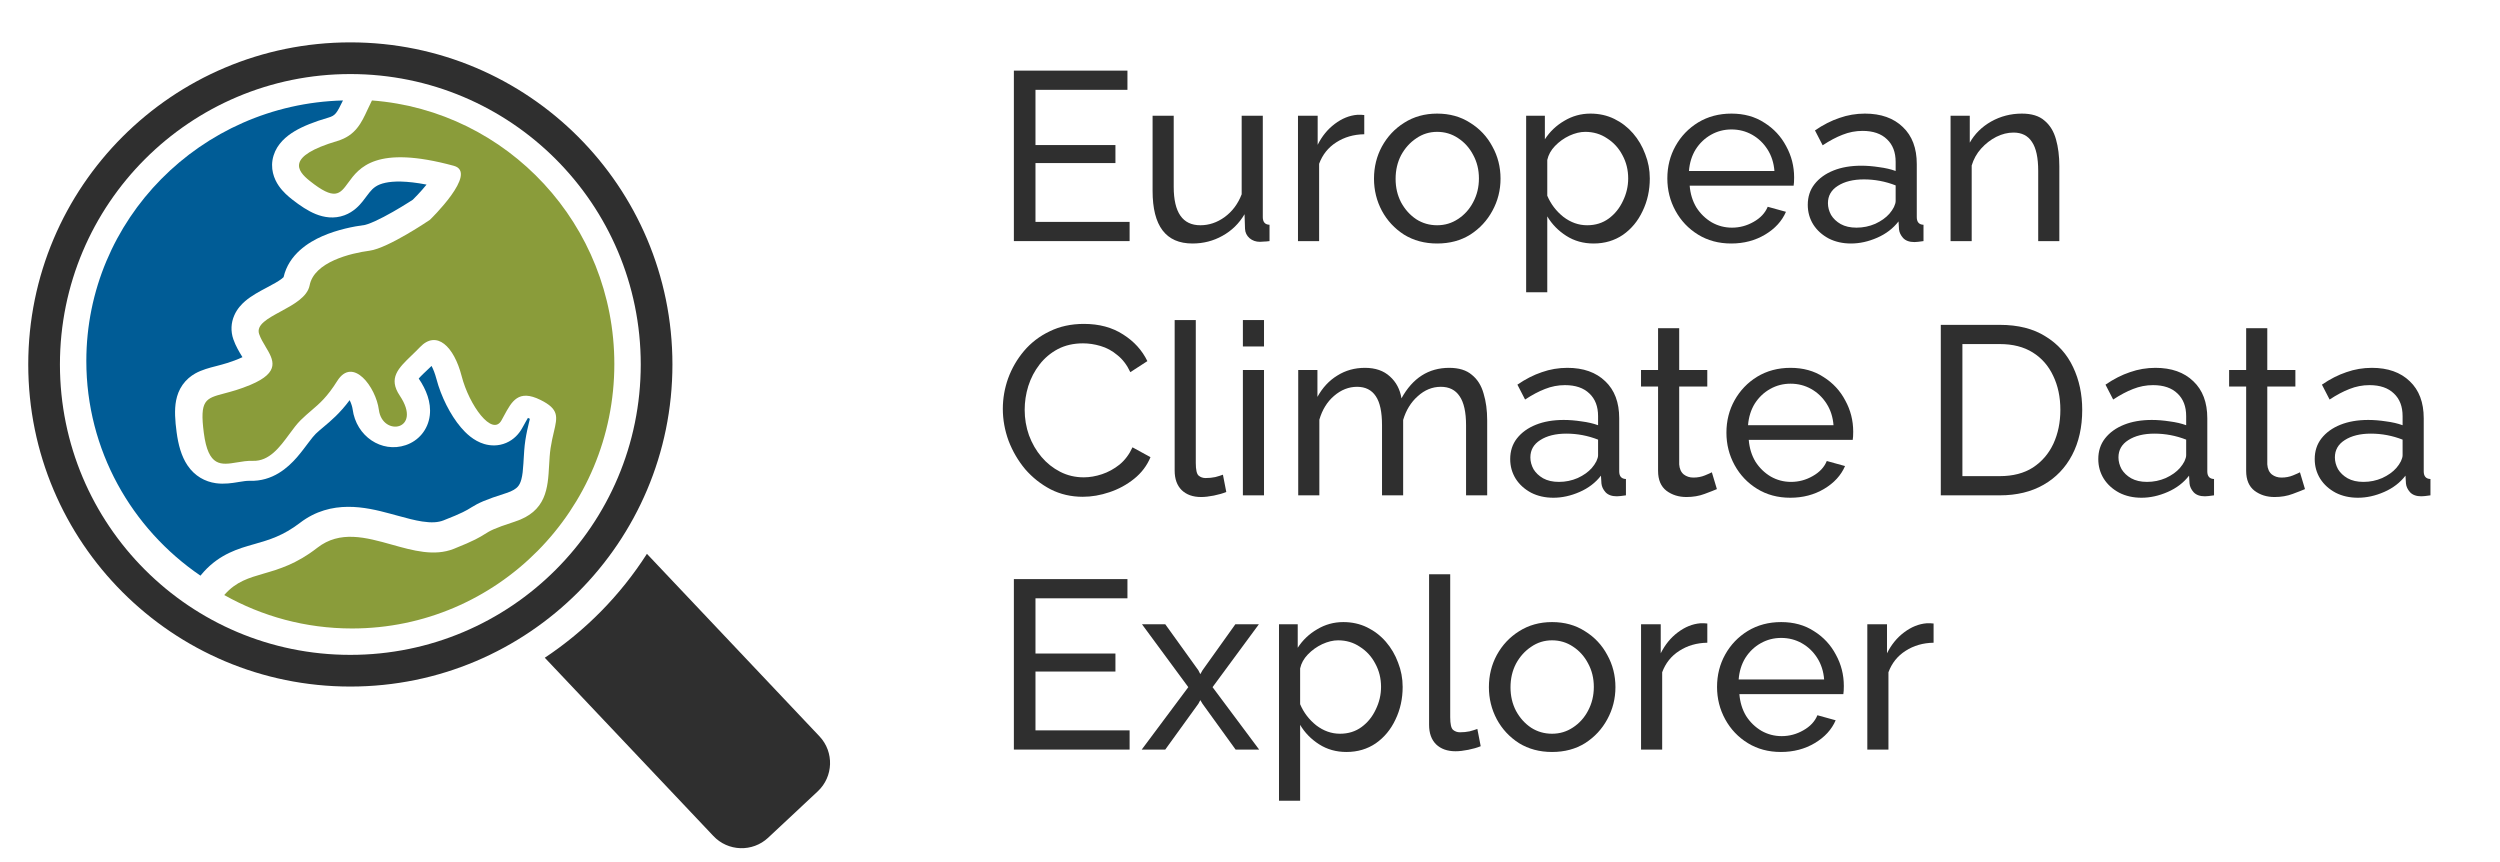 <svg width="177" height="61" viewBox="0 0 177 61" fill="none" xmlns="http://www.w3.org/2000/svg">
<path d="M79.976 15.71V17.07H71.782V5H79.823V6.36H73.312V10.27H78.973V11.545H73.312V15.71H79.976Z" fill="#2F2F2F"/>
<path d="M81.603 13.517V8.196H83.099V13.228C83.099 15.041 83.728 15.948 84.986 15.948C85.598 15.948 86.17 15.755 86.703 15.37C87.247 14.973 87.649 14.435 87.91 13.755V8.196H89.406V15.37C89.406 15.721 89.564 15.903 89.882 15.914V17.07C89.712 17.093 89.576 17.104 89.474 17.104C89.383 17.115 89.292 17.121 89.202 17.121C88.918 17.121 88.675 17.036 88.471 16.866C88.267 16.685 88.159 16.464 88.148 16.203L88.114 15.166C87.728 15.823 87.207 16.333 86.55 16.696C85.904 17.059 85.195 17.24 84.425 17.24C82.543 17.24 81.603 15.999 81.603 13.517Z" fill="#2F2F2F"/>
<path d="M96.59 9.505C95.841 9.516 95.178 9.709 94.6 10.083C94.034 10.446 93.632 10.95 93.394 11.596V17.07H91.897V8.196H93.291V10.253C93.597 9.641 94 9.148 94.499 8.774C95.008 8.389 95.541 8.173 96.097 8.128C96.21 8.128 96.306 8.128 96.385 8.128C96.465 8.128 96.533 8.134 96.59 8.145V9.505Z" fill="#2F2F2F"/>
<path d="M101.75 17.24C100.866 17.24 100.084 17.03 99.404 16.611C98.735 16.18 98.214 15.619 97.84 14.928C97.466 14.225 97.279 13.466 97.279 12.65C97.279 11.823 97.466 11.063 97.84 10.372C98.225 9.669 98.752 9.108 99.421 8.689C100.101 8.258 100.877 8.043 101.75 8.043C102.634 8.043 103.41 8.258 104.079 8.689C104.759 9.108 105.286 9.669 105.66 10.372C106.045 11.063 106.238 11.823 106.238 12.65C106.238 13.466 106.045 14.225 105.66 14.928C105.286 15.619 104.765 16.18 104.096 16.611C103.427 17.03 102.645 17.24 101.75 17.24ZM98.809 12.667C98.809 13.279 98.939 13.834 99.2 14.333C99.472 14.832 99.829 15.228 100.271 15.523C100.713 15.806 101.206 15.948 101.75 15.948C102.294 15.948 102.787 15.801 103.229 15.506C103.682 15.211 104.039 14.815 104.3 14.316C104.572 13.806 104.708 13.245 104.708 12.633C104.708 12.021 104.572 11.466 104.3 10.967C104.039 10.468 103.682 10.072 103.229 9.777C102.787 9.482 102.294 9.335 101.75 9.335C101.206 9.335 100.713 9.488 100.271 9.794C99.829 10.089 99.472 10.485 99.2 10.984C98.939 11.483 98.809 12.044 98.809 12.667Z" fill="#2F2F2F"/>
<path d="M112.828 17.24C112.103 17.24 111.457 17.059 110.89 16.696C110.323 16.333 109.876 15.874 109.547 15.319V20.691H108.051V8.196H109.377V9.862C109.728 9.318 110.187 8.882 110.754 8.553C111.321 8.213 111.938 8.043 112.607 8.043C113.219 8.043 113.78 8.168 114.29 8.417C114.8 8.666 115.242 9.006 115.616 9.437C115.99 9.868 116.279 10.361 116.483 10.916C116.698 11.46 116.806 12.032 116.806 12.633C116.806 13.472 116.636 14.242 116.296 14.945C115.967 15.648 115.503 16.209 114.902 16.628C114.301 17.036 113.61 17.24 112.828 17.24ZM112.369 15.948C112.958 15.948 113.468 15.789 113.899 15.472C114.33 15.155 114.664 14.741 114.902 14.231C115.151 13.721 115.276 13.188 115.276 12.633C115.276 12.032 115.14 11.483 114.868 10.984C114.607 10.485 114.245 10.089 113.78 9.794C113.327 9.488 112.811 9.335 112.233 9.335C111.882 9.335 111.508 9.426 111.111 9.607C110.726 9.788 110.386 10.032 110.091 10.338C109.808 10.633 109.626 10.961 109.547 11.324V13.857C109.796 14.446 110.176 14.945 110.686 15.353C111.207 15.75 111.768 15.948 112.369 15.948Z" fill="#2F2F2F"/>
<path d="M122.57 17.24C121.686 17.24 120.904 17.03 120.224 16.611C119.544 16.192 119.011 15.631 118.626 14.928C118.24 14.225 118.048 13.46 118.048 12.633C118.048 11.794 118.24 11.029 118.626 10.338C119.011 9.647 119.544 9.091 120.224 8.672C120.915 8.253 121.703 8.043 122.587 8.043C123.482 8.043 124.258 8.258 124.916 8.689C125.584 9.108 126.1 9.664 126.463 10.355C126.837 11.035 127.024 11.772 127.024 12.565C127.024 12.814 127.012 13.007 126.99 13.143H119.629C119.674 13.721 119.833 14.237 120.105 14.69C120.388 15.132 120.751 15.483 121.193 15.744C121.635 15.993 122.111 16.118 122.621 16.118C123.165 16.118 123.675 15.982 124.151 15.71C124.638 15.438 124.972 15.081 125.154 14.639L126.446 14.996C126.162 15.653 125.669 16.192 124.967 16.611C124.264 17.03 123.465 17.24 122.57 17.24ZM119.578 12.106H125.63C125.584 11.528 125.42 11.018 125.137 10.576C124.853 10.134 124.491 9.788 124.049 9.539C123.607 9.29 123.119 9.165 122.587 9.165C122.065 9.165 121.584 9.29 121.142 9.539C120.7 9.788 120.337 10.134 120.054 10.576C119.782 11.018 119.623 11.528 119.578 12.106Z" fill="#2F2F2F"/>
<path d="M127.99 14.503C127.99 13.936 128.148 13.449 128.466 13.041C128.794 12.622 129.242 12.299 129.809 12.072C130.375 11.845 131.033 11.732 131.781 11.732C132.177 11.732 132.597 11.766 133.039 11.834C133.481 11.891 133.872 11.981 134.212 12.106V11.46C134.212 10.78 134.008 10.247 133.6 9.862C133.192 9.465 132.614 9.267 131.866 9.267C131.378 9.267 130.908 9.358 130.455 9.539C130.013 9.709 129.542 9.958 129.044 10.287L128.5 9.233C129.078 8.836 129.656 8.542 130.234 8.349C130.812 8.145 131.412 8.043 132.036 8.043C133.169 8.043 134.064 8.36 134.722 8.995C135.379 9.618 135.708 10.491 135.708 11.613V15.37C135.708 15.721 135.866 15.903 136.184 15.914V17.07C136.036 17.093 135.906 17.11 135.793 17.121C135.691 17.132 135.606 17.138 135.538 17.138C135.186 17.138 134.92 17.042 134.739 16.849C134.569 16.656 134.472 16.452 134.45 16.237L134.416 15.676C134.03 16.175 133.526 16.56 132.903 16.832C132.279 17.104 131.662 17.24 131.05 17.24C130.46 17.24 129.933 17.121 129.469 16.883C129.004 16.634 128.641 16.305 128.381 15.897C128.12 15.478 127.99 15.013 127.99 14.503ZM133.77 15.132C133.906 14.973 134.013 14.815 134.093 14.656C134.172 14.486 134.212 14.344 134.212 14.231V13.126C133.486 12.843 132.738 12.701 131.968 12.701C131.208 12.701 130.591 12.854 130.115 13.16C129.65 13.455 129.418 13.863 129.418 14.384C129.418 14.667 129.491 14.945 129.639 15.217C129.797 15.478 130.024 15.693 130.319 15.863C130.625 16.033 130.999 16.118 131.441 16.118C131.905 16.118 132.347 16.027 132.767 15.846C133.186 15.653 133.52 15.415 133.77 15.132Z" fill="#2F2F2F"/>
<path d="M145.801 17.07H144.305V12.106C144.305 11.165 144.157 10.48 143.863 10.049C143.579 9.607 143.143 9.386 142.554 9.386C142.146 9.386 141.738 9.488 141.33 9.692C140.933 9.896 140.576 10.174 140.259 10.525C139.953 10.865 139.732 11.262 139.596 11.715V17.07H138.1V8.196H139.46V10.1C139.811 9.477 140.315 8.978 140.973 8.604C141.641 8.23 142.367 8.043 143.149 8.043C143.84 8.043 144.373 8.207 144.747 8.536C145.132 8.853 145.404 9.295 145.563 9.862C145.721 10.417 145.801 11.052 145.801 11.766V17.07Z" fill="#2F2F2F"/>
<path d="M71 28.95C71 28.213 71.125 27.494 71.374 26.791C71.635 26.077 72.009 25.431 72.496 24.853C72.995 24.264 73.601 23.799 74.315 23.459C75.029 23.108 75.839 22.932 76.746 22.932C77.823 22.932 78.746 23.181 79.517 23.68C80.288 24.167 80.86 24.796 81.234 25.567L80.027 26.349C79.789 25.839 79.483 25.437 79.109 25.142C78.746 24.836 78.35 24.621 77.919 24.496C77.5 24.371 77.086 24.309 76.678 24.309C76.009 24.309 75.414 24.445 74.893 24.717C74.383 24.989 73.952 25.352 73.601 25.805C73.25 26.258 72.983 26.768 72.802 27.335C72.632 27.89 72.547 28.451 72.547 29.018C72.547 29.641 72.649 30.242 72.853 30.82C73.068 31.398 73.363 31.908 73.737 32.35C74.111 32.792 74.553 33.143 75.063 33.404C75.573 33.665 76.128 33.795 76.729 33.795C77.148 33.795 77.579 33.721 78.021 33.574C78.463 33.427 78.877 33.2 79.262 32.894C79.647 32.577 79.953 32.169 80.18 31.67L81.455 32.367C81.206 32.968 80.82 33.478 80.299 33.897C79.778 34.316 79.194 34.634 78.548 34.849C77.913 35.064 77.284 35.172 76.661 35.172C75.834 35.172 75.074 34.996 74.383 34.645C73.692 34.282 73.091 33.806 72.581 33.217C72.082 32.616 71.691 31.948 71.408 31.211C71.136 30.463 71 29.709 71 28.95Z" fill="#2F2F2F"/>
<path d="M83.166 22.66H84.662V32.775C84.662 33.262 84.73 33.563 84.866 33.676C85.002 33.789 85.166 33.846 85.359 33.846C85.597 33.846 85.824 33.823 86.039 33.778C86.254 33.721 86.436 33.665 86.583 33.608L86.821 34.832C86.572 34.934 86.277 35.019 85.937 35.087C85.597 35.155 85.297 35.189 85.036 35.189C84.458 35.189 83.999 35.025 83.659 34.696C83.33 34.367 83.166 33.908 83.166 33.319V22.66Z" fill="#2F2F2F"/>
<path d="M87.996 24.53V22.66H89.492V24.53H87.996ZM87.996 35.07V26.196H89.492V35.07H87.996Z" fill="#2F2F2F"/>
<path d="M105.293 35.07H103.797V30.106C103.797 29.177 103.644 28.491 103.338 28.049C103.043 27.607 102.601 27.386 102.012 27.386C101.411 27.386 100.867 27.607 100.38 28.049C99.893 28.48 99.547 29.041 99.343 29.732V35.07H97.847V30.106C97.847 29.165 97.7 28.48 97.405 28.049C97.111 27.607 96.668 27.386 96.079 27.386C95.49 27.386 94.946 27.601 94.447 28.032C93.96 28.451 93.614 29.012 93.41 29.715V35.07H91.914V26.196H93.274V28.1C93.637 27.443 94.107 26.938 94.685 26.587C95.263 26.224 95.915 26.043 96.64 26.043C97.377 26.043 97.966 26.247 98.408 26.655C98.85 27.052 99.122 27.567 99.224 28.202C100.017 26.763 101.145 26.043 102.607 26.043C103.287 26.043 103.82 26.207 104.205 26.536C104.602 26.853 104.879 27.295 105.038 27.862C105.208 28.417 105.293 29.052 105.293 29.766V35.07Z" fill="#2F2F2F"/>
<path d="M106.922 32.503C106.922 31.936 107.081 31.449 107.398 31.041C107.727 30.622 108.175 30.299 108.741 30.072C109.308 29.845 109.965 29.732 110.713 29.732C111.11 29.732 111.529 29.766 111.971 29.834C112.413 29.891 112.804 29.981 113.144 30.106V29.46C113.144 28.78 112.94 28.247 112.532 27.862C112.124 27.465 111.546 27.267 110.798 27.267C110.311 27.267 109.841 27.358 109.387 27.539C108.945 27.709 108.475 27.958 107.976 28.287L107.432 27.233C108.01 26.836 108.588 26.542 109.166 26.349C109.744 26.145 110.345 26.043 110.968 26.043C112.102 26.043 112.997 26.36 113.654 26.995C114.312 27.618 114.64 28.491 114.64 29.613V33.37C114.64 33.721 114.799 33.903 115.116 33.914V35.07C114.969 35.093 114.839 35.11 114.725 35.121C114.623 35.132 114.538 35.138 114.47 35.138C114.119 35.138 113.853 35.042 113.671 34.849C113.501 34.656 113.405 34.452 113.382 34.237L113.348 33.676C112.963 34.175 112.459 34.56 111.835 34.832C111.212 35.104 110.594 35.24 109.982 35.24C109.393 35.24 108.866 35.121 108.401 34.883C107.937 34.634 107.574 34.305 107.313 33.897C107.053 33.478 106.922 33.013 106.922 32.503ZM112.702 33.132C112.838 32.973 112.946 32.815 113.025 32.656C113.105 32.486 113.144 32.344 113.144 32.231V31.126C112.419 30.843 111.671 30.701 110.9 30.701C110.141 30.701 109.523 30.854 109.047 31.16C108.583 31.455 108.35 31.863 108.35 32.384C108.35 32.667 108.424 32.945 108.571 33.217C108.73 33.478 108.957 33.693 109.251 33.863C109.557 34.033 109.931 34.118 110.373 34.118C110.838 34.118 111.28 34.027 111.699 33.846C112.119 33.653 112.453 33.415 112.702 33.132Z" fill="#2F2F2F"/>
<path d="M121.556 34.628C121.375 34.707 121.086 34.821 120.689 34.968C120.304 35.115 119.873 35.189 119.397 35.189C118.853 35.189 118.383 35.042 117.986 34.747C117.589 34.441 117.391 33.971 117.391 33.336V27.369H116.184V26.196H117.391V23.238H118.887V26.196H120.876V27.369H118.887V32.877C118.91 33.194 119.017 33.432 119.21 33.591C119.403 33.738 119.629 33.812 119.89 33.812C120.185 33.812 120.457 33.761 120.706 33.659C120.955 33.557 121.12 33.483 121.199 33.438L121.556 34.628Z" fill="#2F2F2F"/>
<path d="M126.753 35.24C125.869 35.24 125.087 35.03 124.407 34.611C123.727 34.192 123.195 33.631 122.809 32.928C122.424 32.225 122.231 31.46 122.231 30.633C122.231 29.794 122.424 29.029 122.809 28.338C123.195 27.647 123.727 27.091 124.407 26.672C125.099 26.253 125.886 26.043 126.77 26.043C127.666 26.043 128.442 26.258 129.099 26.689C129.768 27.108 130.284 27.664 130.646 28.355C131.02 29.035 131.207 29.772 131.207 30.565C131.207 30.814 131.196 31.007 131.173 31.143H123.812C123.858 31.721 124.016 32.237 124.288 32.69C124.572 33.132 124.934 33.483 125.376 33.744C125.818 33.993 126.294 34.118 126.804 34.118C127.348 34.118 127.858 33.982 128.334 33.71C128.822 33.438 129.156 33.081 129.337 32.639L130.629 32.996C130.346 33.653 129.853 34.192 129.15 34.611C128.448 35.03 127.649 35.24 126.753 35.24ZM123.761 30.106H129.813C129.768 29.528 129.604 29.018 129.32 28.576C129.037 28.134 128.674 27.788 128.232 27.539C127.79 27.29 127.303 27.165 126.77 27.165C126.249 27.165 125.767 27.29 125.325 27.539C124.883 27.788 124.521 28.134 124.237 28.576C123.965 29.018 123.807 29.528 123.761 30.106Z" fill="#2F2F2F"/>
<path d="M137.408 35.07V23H141.59C142.882 23 143.959 23.272 144.82 23.816C145.693 24.349 146.344 25.074 146.775 25.992C147.206 26.899 147.421 27.907 147.421 29.018C147.421 30.242 147.183 31.307 146.707 32.214C146.231 33.121 145.557 33.823 144.684 34.322C143.811 34.821 142.78 35.07 141.59 35.07H137.408ZM145.874 29.018C145.874 28.111 145.704 27.307 145.364 26.604C145.035 25.901 144.554 25.352 143.919 24.955C143.284 24.558 142.508 24.36 141.59 24.36H138.938V33.71H141.59C142.519 33.71 143.301 33.506 143.936 33.098C144.571 32.679 145.052 32.118 145.381 31.415C145.71 30.701 145.874 29.902 145.874 29.018Z" fill="#2F2F2F"/>
<path d="M148.559 32.503C148.559 31.936 148.718 31.449 149.035 31.041C149.364 30.622 149.811 30.299 150.378 30.072C150.945 29.845 151.602 29.732 152.35 29.732C152.747 29.732 153.166 29.766 153.608 29.834C154.05 29.891 154.441 29.981 154.781 30.106V29.46C154.781 28.78 154.577 28.247 154.169 27.862C153.761 27.465 153.183 27.267 152.435 27.267C151.948 27.267 151.477 27.358 151.024 27.539C150.582 27.709 150.112 27.958 149.613 28.287L149.069 27.233C149.647 26.836 150.225 26.542 150.803 26.349C151.381 26.145 151.982 26.043 152.605 26.043C153.738 26.043 154.634 26.36 155.291 26.995C155.948 27.618 156.277 28.491 156.277 29.613V33.37C156.277 33.721 156.436 33.903 156.753 33.914V35.07C156.606 35.093 156.475 35.11 156.362 35.121C156.26 35.132 156.175 35.138 156.107 35.138C155.756 35.138 155.489 35.042 155.308 34.849C155.138 34.656 155.042 34.452 155.019 34.237L154.985 33.676C154.6 34.175 154.095 34.56 153.472 34.832C152.849 35.104 152.231 35.24 151.619 35.24C151.03 35.24 150.503 35.121 150.038 34.883C149.573 34.634 149.211 34.305 148.95 33.897C148.689 33.478 148.559 33.013 148.559 32.503ZM154.339 33.132C154.475 32.973 154.583 32.815 154.662 32.656C154.741 32.486 154.781 32.344 154.781 32.231V31.126C154.056 30.843 153.308 30.701 152.537 30.701C151.778 30.701 151.16 30.854 150.684 31.16C150.219 31.455 149.987 31.863 149.987 32.384C149.987 32.667 150.061 32.945 150.208 33.217C150.367 33.478 150.593 33.693 150.888 33.863C151.194 34.033 151.568 34.118 152.01 34.118C152.475 34.118 152.917 34.027 153.336 33.846C153.755 33.653 154.09 33.415 154.339 33.132Z" fill="#2F2F2F"/>
<path d="M163.193 34.628C163.011 34.707 162.722 34.821 162.326 34.968C161.94 35.115 161.51 35.189 161.034 35.189C160.49 35.189 160.019 35.042 159.623 34.747C159.226 34.441 159.028 33.971 159.028 33.336V27.369H157.821V26.196H159.028V23.238H160.524V26.196H162.513V27.369H160.524V32.877C160.546 33.194 160.654 33.432 160.847 33.591C161.039 33.738 161.266 33.812 161.527 33.812C161.821 33.812 162.093 33.761 162.343 33.659C162.592 33.557 162.756 33.483 162.836 33.438L163.193 34.628Z" fill="#2F2F2F"/>
<path d="M163.882 32.503C163.882 31.936 164.041 31.449 164.358 31.041C164.687 30.622 165.134 30.299 165.701 30.072C166.268 29.845 166.925 29.732 167.673 29.732C168.07 29.732 168.489 29.766 168.931 29.834C169.373 29.891 169.764 29.981 170.104 30.106V29.46C170.104 28.78 169.9 28.247 169.492 27.862C169.084 27.465 168.506 27.267 167.758 27.267C167.271 27.267 166.8 27.358 166.347 27.539C165.905 27.709 165.435 27.958 164.936 28.287L164.392 27.233C164.97 26.836 165.548 26.542 166.126 26.349C166.704 26.145 167.305 26.043 167.928 26.043C169.061 26.043 169.957 26.36 170.614 26.995C171.271 27.618 171.6 28.491 171.6 29.613V33.37C171.6 33.721 171.759 33.903 172.076 33.914V35.07C171.929 35.093 171.798 35.11 171.685 35.121C171.583 35.132 171.498 35.138 171.43 35.138C171.079 35.138 170.812 35.042 170.631 34.849C170.461 34.656 170.365 34.452 170.342 34.237L170.308 33.676C169.923 34.175 169.418 34.56 168.795 34.832C168.172 35.104 167.554 35.24 166.942 35.24C166.353 35.24 165.826 35.121 165.361 34.883C164.896 34.634 164.534 34.305 164.273 33.897C164.012 33.478 163.882 33.013 163.882 32.503ZM169.662 33.132C169.798 32.973 169.906 32.815 169.985 32.656C170.064 32.486 170.104 32.344 170.104 32.231V31.126C169.379 30.843 168.631 30.701 167.86 30.701C167.101 30.701 166.483 30.854 166.007 31.16C165.542 31.455 165.31 31.863 165.31 32.384C165.31 32.667 165.384 32.945 165.531 33.217C165.69 33.478 165.916 33.693 166.211 33.863C166.517 34.033 166.891 34.118 167.333 34.118C167.798 34.118 168.24 34.027 168.659 33.846C169.078 33.653 169.413 33.415 169.662 33.132Z" fill="#2F2F2F"/>
<path d="M79.976 51.71V53.07H71.782V41H79.823V42.36H73.312V46.27H78.973V47.545H73.312V51.71H79.976Z" fill="#2F2F2F"/>
<path d="M82.5 44.196L84.846 47.46L84.982 47.732L85.135 47.46L87.464 44.196H89.13L85.849 48.65L89.147 53.07H87.481L85.135 49.823L84.982 49.568L84.846 49.823L82.5 53.07H80.834L84.132 48.65L80.851 44.196H82.5Z" fill="#2F2F2F"/>
<path d="M95.33 53.24C94.605 53.24 93.959 53.059 93.392 52.696C92.825 52.333 92.377 51.874 92.049 51.319V56.691H90.553V44.196H91.879V45.862C92.23 45.318 92.689 44.882 93.256 44.553C93.823 44.213 94.44 44.043 95.109 44.043C95.721 44.043 96.282 44.168 96.792 44.417C97.302 44.666 97.744 45.006 98.118 45.437C98.492 45.868 98.781 46.361 98.985 46.916C99.2 47.46 99.308 48.032 99.308 48.633C99.308 49.472 99.138 50.242 98.798 50.945C98.469 51.648 98.004 52.209 97.404 52.628C96.803 53.036 96.112 53.24 95.33 53.24ZM94.871 51.948C95.46 51.948 95.97 51.789 96.401 51.472C96.832 51.155 97.166 50.741 97.404 50.231C97.653 49.721 97.778 49.188 97.778 48.633C97.778 48.032 97.642 47.483 97.37 46.984C97.109 46.485 96.746 46.089 96.282 45.794C95.829 45.488 95.313 45.335 94.735 45.335C94.383 45.335 94.01 45.426 93.613 45.607C93.228 45.788 92.888 46.032 92.593 46.338C92.309 46.633 92.128 46.961 92.049 47.324V49.857C92.298 50.446 92.678 50.945 93.188 51.353C93.709 51.75 94.27 51.948 94.871 51.948Z" fill="#2F2F2F"/>
<path d="M101.179 40.66H102.675V50.775C102.675 51.262 102.743 51.563 102.879 51.676C103.015 51.789 103.179 51.846 103.372 51.846C103.61 51.846 103.836 51.823 104.052 51.778C104.267 51.721 104.448 51.665 104.596 51.608L104.834 52.832C104.584 52.934 104.29 53.019 103.95 53.087C103.61 53.155 103.309 53.189 103.049 53.189C102.471 53.189 102.012 53.025 101.672 52.696C101.343 52.367 101.179 51.908 101.179 51.319V40.66Z" fill="#2F2F2F"/>
<path d="M109.885 53.24C109.001 53.24 108.219 53.03 107.539 52.611C106.87 52.18 106.349 51.619 105.975 50.928C105.601 50.225 105.414 49.466 105.414 48.65C105.414 47.823 105.601 47.063 105.975 46.372C106.36 45.669 106.887 45.108 107.556 44.689C108.236 44.258 109.012 44.043 109.885 44.043C110.769 44.043 111.545 44.258 112.214 44.689C112.894 45.108 113.421 45.669 113.795 46.372C114.18 47.063 114.373 47.823 114.373 48.65C114.373 49.466 114.18 50.225 113.795 50.928C113.421 51.619 112.9 52.18 112.231 52.611C111.562 53.03 110.78 53.24 109.885 53.24ZM106.944 48.667C106.944 49.279 107.074 49.834 107.335 50.333C107.607 50.832 107.964 51.228 108.406 51.523C108.848 51.806 109.341 51.948 109.885 51.948C110.429 51.948 110.922 51.801 111.364 51.506C111.817 51.211 112.174 50.815 112.435 50.316C112.707 49.806 112.843 49.245 112.843 48.633C112.843 48.021 112.707 47.466 112.435 46.967C112.174 46.468 111.817 46.072 111.364 45.777C110.922 45.482 110.429 45.335 109.885 45.335C109.341 45.335 108.848 45.488 108.406 45.794C107.964 46.089 107.607 46.485 107.335 46.984C107.074 47.483 106.944 48.044 106.944 48.667Z" fill="#2F2F2F"/>
<path d="M120.878 45.505C120.13 45.516 119.467 45.709 118.889 46.083C118.322 46.446 117.92 46.95 117.682 47.596V53.07H116.186V44.196H117.58V46.253C117.886 45.641 118.288 45.148 118.787 44.774C119.297 44.389 119.829 44.173 120.385 44.128C120.498 44.128 120.594 44.128 120.674 44.128C120.753 44.128 120.821 44.134 120.878 44.145V45.505Z" fill="#2F2F2F"/>
<path d="M126.089 53.24C125.205 53.24 124.423 53.03 123.743 52.611C123.063 52.192 122.53 51.631 122.145 50.928C121.76 50.225 121.567 49.46 121.567 48.633C121.567 47.794 121.76 47.029 122.145 46.338C122.53 45.647 123.063 45.091 123.743 44.672C124.434 44.253 125.222 44.043 126.106 44.043C127.001 44.043 127.778 44.258 128.435 44.689C129.104 45.108 129.619 45.664 129.982 46.355C130.356 47.035 130.543 47.772 130.543 48.565C130.543 48.814 130.532 49.007 130.509 49.143H123.148C123.194 49.721 123.352 50.237 123.624 50.69C123.907 51.132 124.27 51.483 124.712 51.744C125.154 51.993 125.63 52.118 126.14 52.118C126.684 52.118 127.194 51.982 127.67 51.71C128.158 51.438 128.492 51.081 128.673 50.639L129.965 50.996C129.682 51.653 129.189 52.192 128.486 52.611C127.784 53.03 126.984 53.24 126.089 53.24ZM123.097 48.106H129.149C129.104 47.528 128.939 47.018 128.656 46.576C128.373 46.134 128.01 45.788 127.568 45.539C127.126 45.29 126.639 45.165 126.106 45.165C125.585 45.165 125.103 45.29 124.661 45.539C124.219 45.788 123.856 46.134 123.573 46.576C123.301 47.018 123.142 47.528 123.097 48.106Z" fill="#2F2F2F"/>
<path d="M136.898 45.505C136.15 45.516 135.487 45.709 134.909 46.083C134.342 46.446 133.94 46.95 133.702 47.596V53.07H132.206V44.196H133.6V46.253C133.906 45.641 134.308 45.148 134.807 44.774C135.317 44.389 135.85 44.173 136.405 44.128C136.518 44.128 136.615 44.128 136.694 44.128C136.773 44.128 136.841 44.134 136.898 44.145V45.505Z" fill="#2F2F2F"/>
<path fill-rule="evenodd" clip-rule="evenodd" d="M24.804 5.243C13.448 5.243 4.243 14.448 4.243 25.804C4.243 37.159 13.448 46.365 24.804 46.365C36.159 46.365 45.365 37.159 45.365 25.804C45.365 14.448 36.159 5.243 24.804 5.243ZM2 25.804C2 13.21 12.21 3 24.804 3C37.398 3 47.608 13.21 47.608 25.804C47.608 38.398 37.398 48.608 24.804 48.608C12.21 48.608 2 38.398 2 25.804Z" fill="#2F2F2F"/>
<path fill-rule="evenodd" clip-rule="evenodd" d="M24.282 7.112C14.201 7.378 6.112 15.535 6.112 25.559C6.112 31.863 9.311 37.428 14.192 40.757C14.268 40.663 14.348 40.569 14.432 40.477C15.585 39.209 16.911 38.833 17.935 38.542L18.056 38.508C19.074 38.218 20.045 37.931 21.244 37.014C23.464 35.317 25.944 35.917 27.581 36.356C27.753 36.401 27.918 36.447 28.075 36.49L28.149 36.51C28.805 36.69 29.351 36.84 29.899 36.923C30.559 37.024 31.021 36.99 31.394 36.845C32.724 36.328 33.061 36.117 33.305 35.965L33.364 35.928C33.882 35.609 34.35 35.384 35.835 34.913C36.317 34.761 36.536 34.587 36.645 34.471C36.754 34.355 36.844 34.198 36.914 33.933C36.991 33.645 37.028 33.294 37.058 32.805C37.063 32.728 37.067 32.647 37.072 32.56C37.084 32.353 37.096 32.121 37.116 31.88C37.134 31.648 37.159 31.409 37.194 31.177C37.271 30.666 37.376 30.23 37.453 29.912L37.453 29.91L37.474 29.823C37.489 29.758 37.503 29.702 37.514 29.652L37.484 29.637L37.435 29.613C37.415 29.603 37.396 29.594 37.378 29.586C37.327 29.671 37.272 29.768 37.204 29.89L37.151 29.987L37.148 29.992C37.09 30.098 37.023 30.219 36.956 30.336C36.742 30.712 36.388 31.122 35.837 31.357C35.273 31.598 34.717 31.564 34.284 31.436C33.524 31.211 32.966 30.654 32.627 30.254C31.88 29.373 31.226 28.072 30.898 26.826C30.797 26.446 30.676 26.138 30.554 25.908C30.441 26.017 30.331 26.121 30.231 26.216L30.205 26.241C30.121 26.32 30.046 26.391 29.985 26.45C29.912 26.521 29.85 26.582 29.797 26.636C29.734 26.701 29.684 26.755 29.645 26.8C30.177 27.581 30.538 28.479 30.429 29.405C30.307 30.433 29.628 31.212 28.725 31.516C27.017 32.092 25.22 30.891 24.966 28.977C24.944 28.812 24.875 28.578 24.756 28.331C24.061 29.264 23.424 29.797 22.906 30.231C22.704 30.4 22.52 30.554 22.357 30.711C22.23 30.835 22.075 31.026 21.832 31.349L21.742 31.468C21.659 31.579 21.567 31.702 21.468 31.829C21.326 32.014 21.171 32.208 21.009 32.393C20.391 33.098 19.31 34.098 17.673 34.042C17.474 34.035 17.257 34.067 16.846 34.134L16.797 34.143C16.47 34.197 15.88 34.294 15.288 34.211C14.517 34.103 13.791 33.711 13.277 32.952C12.836 32.299 12.62 31.477 12.503 30.592C12.397 29.794 12.338 29.02 12.469 28.35C12.541 27.983 12.678 27.597 12.932 27.238C13.19 26.873 13.508 26.621 13.821 26.443C14.288 26.179 14.865 26.032 15.237 25.937L15.357 25.906C15.811 25.788 16.303 25.653 16.893 25.409C17 25.364 17.09 25.323 17.166 25.287L17.163 25.281L17.122 25.215C16.962 24.953 16.688 24.507 16.52 24.018C16.323 23.446 16.356 22.858 16.584 22.334C16.788 21.863 17.11 21.532 17.36 21.317C17.807 20.933 18.397 20.621 18.797 20.409L18.861 20.375C19.352 20.115 19.692 19.93 19.941 19.74C20.009 19.687 20.052 19.648 20.077 19.623C20.448 18.007 21.845 17.15 22.817 16.723C23.893 16.25 25.063 16.027 25.809 15.93C25.808 15.93 25.826 15.928 25.869 15.917C25.91 15.907 25.965 15.891 26.033 15.867C26.172 15.82 26.342 15.752 26.54 15.663C26.936 15.483 27.38 15.248 27.809 15.004C28.235 14.762 28.625 14.523 28.909 14.343C29.041 14.26 29.15 14.191 29.227 14.14L29.24 14.127C29.321 14.047 29.436 13.93 29.57 13.788C29.768 13.578 29.992 13.328 30.201 13.069C28.742 12.789 27.84 12.822 27.289 12.94C26.679 13.07 26.413 13.318 26.181 13.597C26.11 13.683 26.041 13.774 25.956 13.888L25.927 13.927C25.854 14.025 25.759 14.154 25.663 14.272C25.46 14.523 25.052 14.996 24.387 15.241C23.648 15.514 22.934 15.392 22.352 15.157C21.805 14.935 21.253 14.567 20.685 14.122C20.428 13.921 20.035 13.592 19.735 13.155C19.416 12.691 19.088 11.919 19.37 11.008C19.626 10.18 20.269 9.644 20.851 9.295C21.461 8.93 22.259 8.616 23.241 8.33C23.749 8.182 23.836 8.025 24.282 7.112Z" fill="#005C96"/>
<path fill-rule="evenodd" clip-rule="evenodd" d="M30.438 15.563C30.438 15.563 27.481 17.576 26.163 17.75C24.844 17.924 22.242 18.539 21.922 20.203C21.763 21.029 20.772 21.566 19.869 22.055C18.953 22.551 18.127 22.998 18.347 23.649C18.451 23.955 18.628 24.252 18.801 24.541C19.36 25.476 19.877 26.342 17.742 27.243C16.994 27.559 16.379 27.722 15.888 27.852C14.544 28.208 14.127 28.318 14.431 30.654C14.746 33.077 15.655 32.925 16.782 32.737C17.139 32.677 17.518 32.614 17.906 32.628C19.063 32.668 19.809 31.656 20.487 30.733C20.757 30.367 21.016 30.014 21.287 29.748C21.563 29.476 21.812 29.263 22.051 29.059C22.636 28.559 23.162 28.11 23.876 26.973C24.987 25.204 26.617 27.422 26.824 29.016C27.076 30.951 29.947 30.463 28.303 28.01C27.473 26.771 28.196 26.074 29.142 25.164C29.334 24.979 29.535 24.785 29.734 24.577C30.914 23.34 32.142 24.529 32.682 26.62C33.222 28.711 34.852 30.929 35.505 29.761C35.565 29.653 35.623 29.546 35.68 29.44C36.241 28.401 36.706 27.54 38.267 28.315C39.593 28.973 39.468 29.502 39.211 30.593C39.134 30.918 39.046 31.292 38.98 31.735C38.923 32.125 38.9 32.533 38.877 32.943C38.788 34.559 38.697 36.207 36.438 36.936C34.953 37.416 34.682 37.587 34.319 37.816C33.989 38.024 33.583 38.28 32.129 38.858C30.751 39.405 29.248 38.983 27.745 38.561C25.907 38.046 24.07 37.531 22.463 38.784C20.984 39.937 19.745 40.297 18.671 40.609C17.621 40.914 16.727 41.173 15.918 42.082C15.904 42.097 15.89 42.113 15.876 42.129C18.553 43.637 21.638 44.496 24.922 44.496C35.18 44.496 43.495 36.115 43.495 25.777C43.495 15.918 35.932 7.84 26.334 7.112C26.225 7.323 26.127 7.535 26.03 7.745C25.588 8.702 25.174 9.598 23.876 9.984C20.235 11.067 21.026 12.085 21.922 12.801C23.71 14.23 24.061 13.748 24.648 12.943C25.425 11.875 26.617 10.238 32.129 11.739C33.895 12.22 30.438 15.563 30.438 15.563Z" fill="#8A9C3A"/>
<path fill-rule="evenodd" clip-rule="evenodd" d="M38.571 46.568L50.5 59.181C51.537 60.29 53.276 60.348 54.385 59.311L57.897 56.026C59.006 54.989 59.064 53.25 58.027 52.141L45.802 39.211C43.93 42.138 41.463 44.647 38.571 46.568Z" fill="#2F2F2F"/>
</svg>
